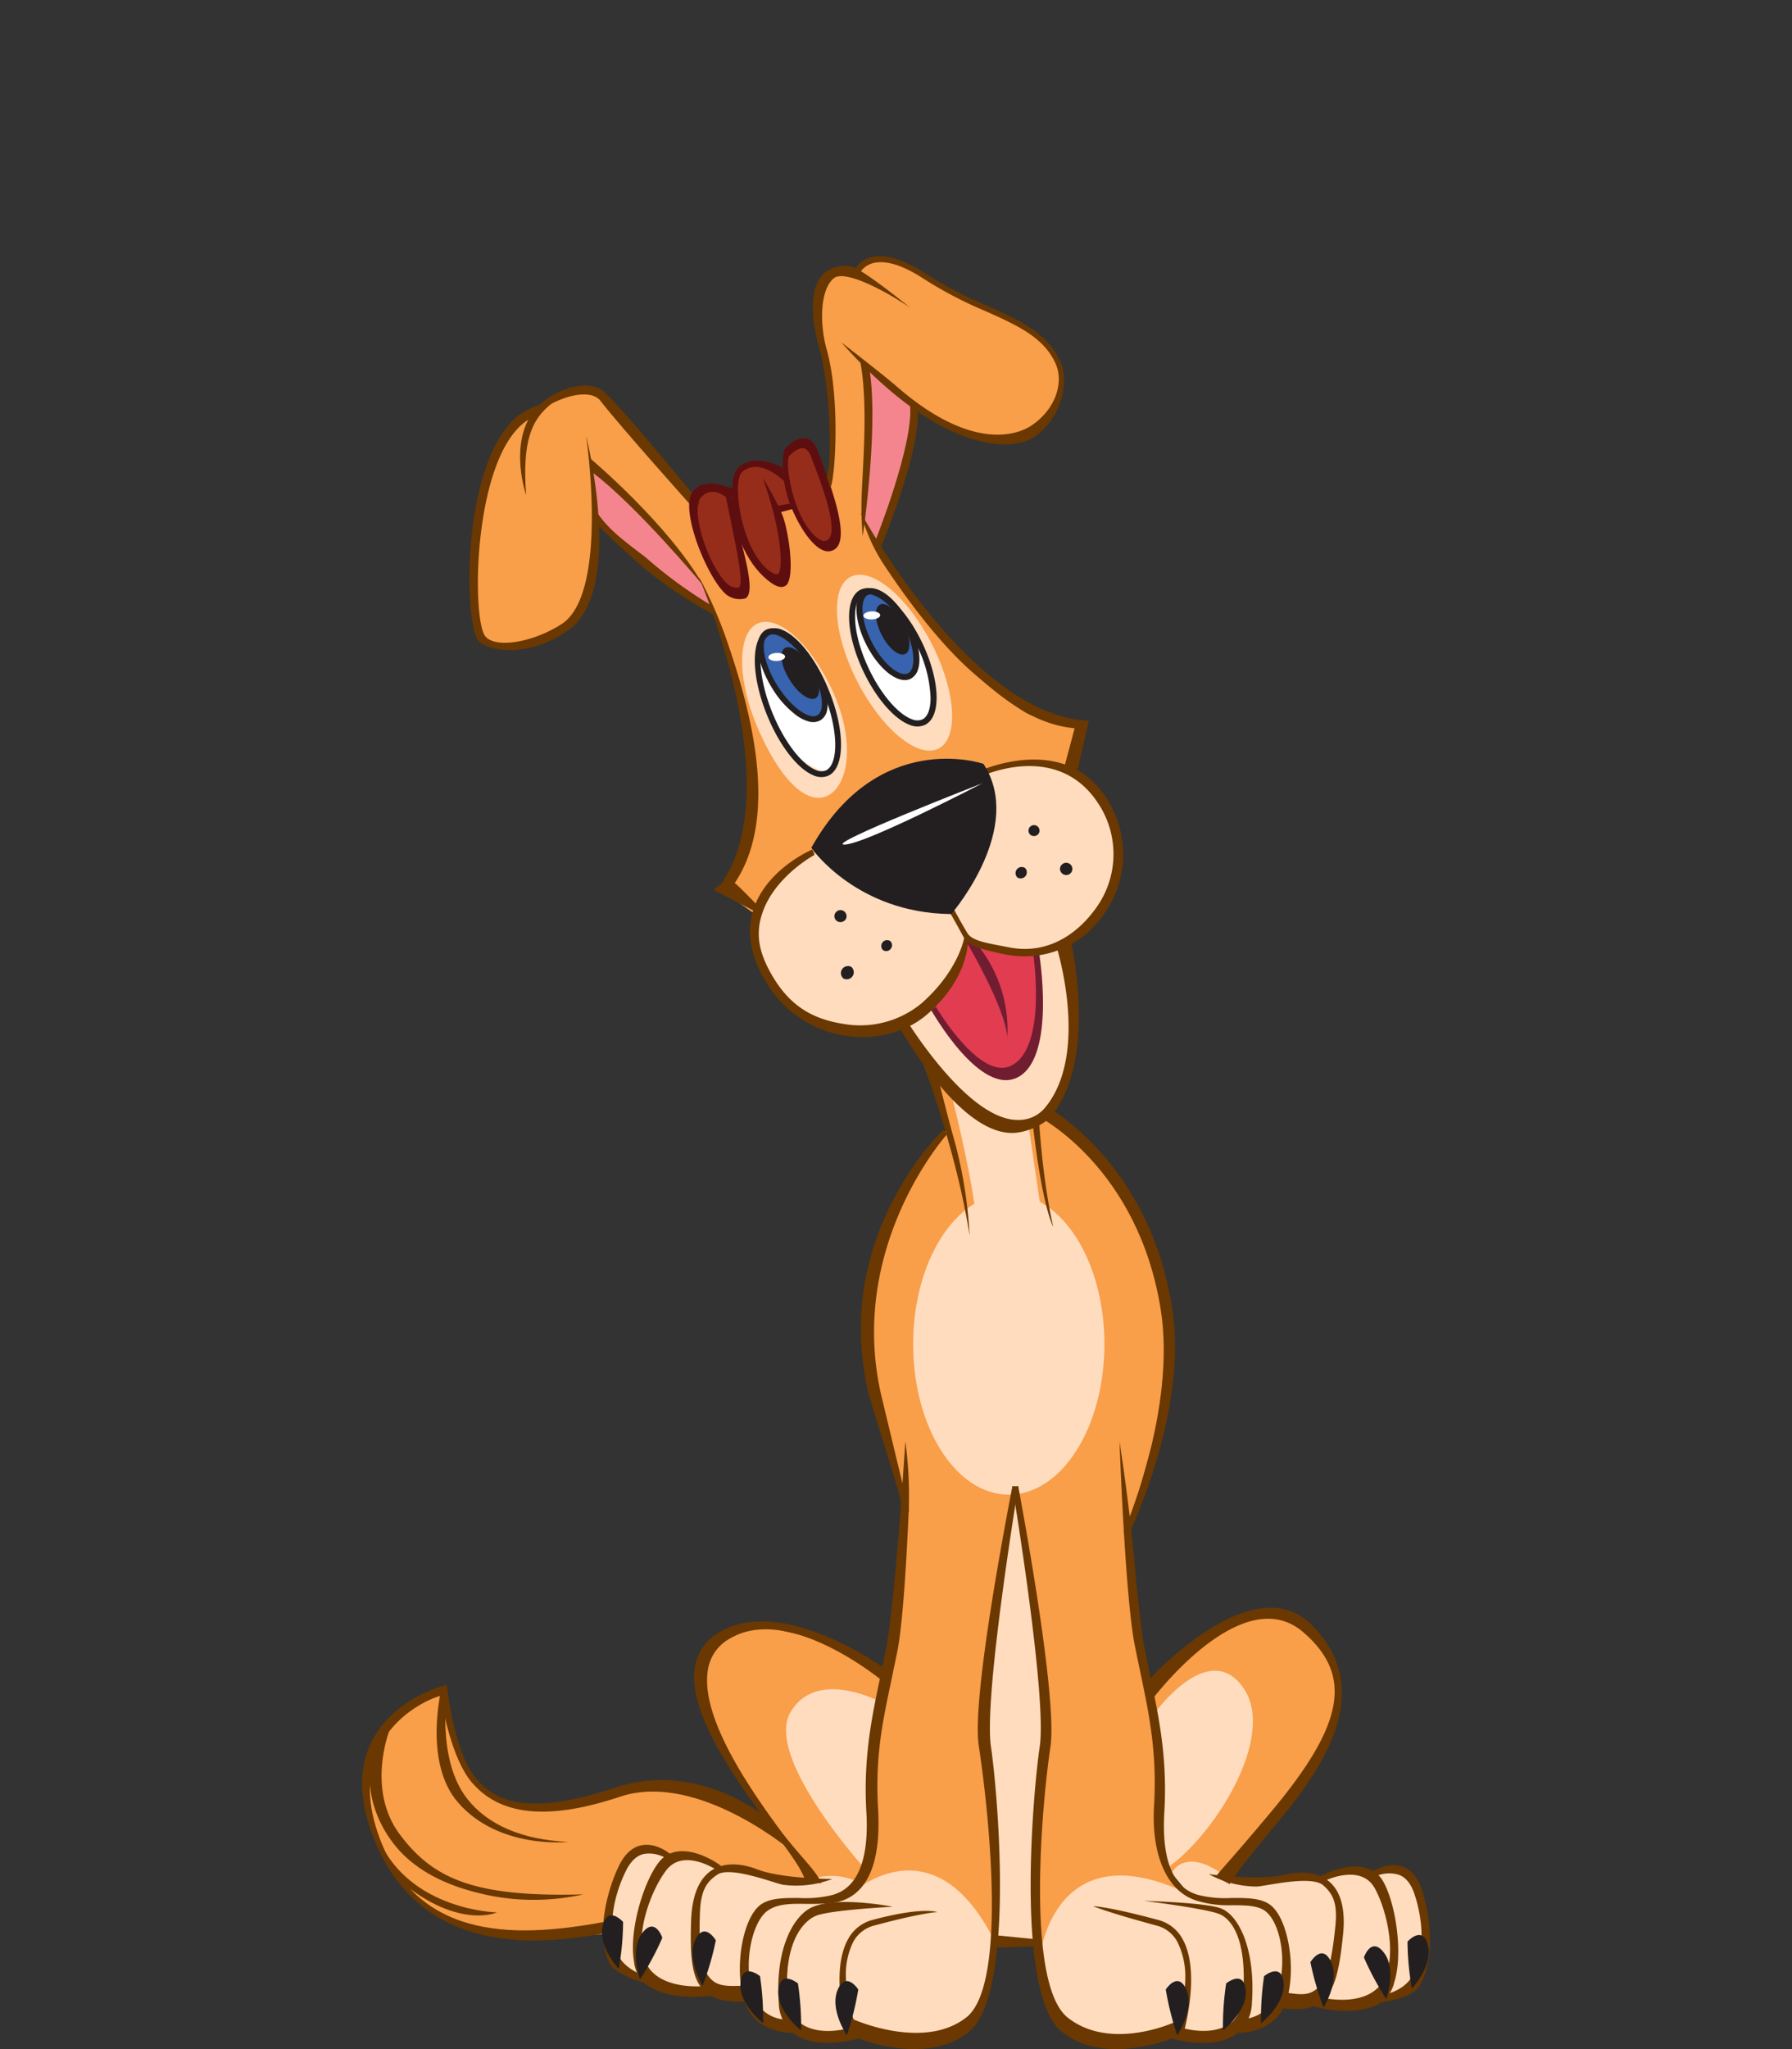<svg id="bdb03513-3369-4ed6-a171-0d794b651758" data-name="Layer 1" xmlns="http://www.w3.org/2000/svg" width="350" height="400" viewBox="0 0 350 400"><rect x="0" y="0" width="350" height="400" fill="#333333" stroke="none"/><defs><style>.fa9babd7-abff-4d5e-981e-135357ff8ed4{fill:#f99e49;}.b3305a2f-99a9-4f2f-964e-e288e4b764b8{fill:#fedcbd;}.bc9d6e75-8b7f-44a0-a551-9ed9a0621988{fill:#6a3800;}.b06ad5d8-86e9-4703-9df8-44928c558fd1{fill:#231f20;}.bde1ab9d-1d56-4edf-9146-fb2e047196ab{fill:#f4858e;}.eba6c830-cb45-48a5-aa82-88fbb42ed71b{fill:#fff;}.ab1073a4-aa00-4678-a576-f62d82961f82{fill:#e23c51;}.a2adf22d-53ea-4df6-adef-747d90405e80{fill:#952d1a;}.ec9f432b-fbee-4833-a462-438de10677f6{fill:#701d31;}.f5c9c849-3cdd-40bd-835c-313de86ad08e{fill:#5f0e0f;}.bca0e558-17d2-4a63-81d8-d777613411ad{fill:#3763af;}</style></defs><title>pers_artboard</title><path class="fa9babd7-abff-4d5e-981e-135357ff8ed4" d="M177.891,192.506l1.019,11.132,6.143,16.738a53.721,53.721,0,0,0-10.995,16.919c-4.553,10.844-6.839,23.963-3.706,33.089a129.581,129.581,0,0,1,4.568,17.114s2.565,2.281,1.13,16.258c-1.42,13.977,18.549,38.787,24.82,24.815,6.281-13.982,19.685-28.526,21.398-36.227,1.703-7.7,7.084-22.72,5.953-31.845-1.145-9.13-2.193-20.018-6.467-25.437-4.284-5.414-8.679-10.712-8.679-10.712l-5.924-3.598L202.364,216.758l-.96-11.789Z"/><path class="fa9babd7-abff-4d5e-981e-135357ff8ed4" d="M173.485,326.573s-9.693-6.276-15.401-7.138c-5.699-.852-15.964-5.125-19.396,2.286-3.412,7.421-1.713,14.544,5.713,24.82,7.412,10.261,13.683,19.102,13.683,19.102l9.414,5.14Z"/><path class="fa9babd7-abff-4d5e-981e-135357ff8ed4" d="M223.414,330.852s7.695-9.982,15.108-13.12c7.417-3.143,11.984-4.563,16.258-.857,4.284,3.711,10.56,11.979,4.284,23.097-6.276,11.127-19.396,26.529-19.396,26.529s-8.273-4.558-14.554,2.002c-6.271,6.555-7.123-29.95-7.123-29.95Z"/><path class="fa9babd7-abff-4d5e-981e-135357ff8ed4" d="M153.639,356.993s-13.697-7.98-20.536-8.552c-6.849-.573-13.409,1.997-18.539,3.422-5.125,1.425-13.967,1.713-17.1-.573-3.148-2.276-7.137-4.562-8.851-10.839a88.62,88.62,0,0,1-2.281-10.555S76.061,333.035,73.491,339.032c-2.566,5.982-3.417,17.393,2.57,24.521,5.992,7.128,5.992,12.547,26.528,13.982,20.532,1.424,35.086-3.143,35.086-3.143s23.376.573,24.237-.572c.852-1.136-3.994-15.396-3.994-15.396Z"/><path class="fa9babd7-abff-4d5e-981e-135357ff8ed4" d="M200.024,285.5s-5.708,25.672-6.281,33.372c-.572,7.701-1.713,15.685-.572,22.245,1.145,6.56,1.145,21.11,1.145,21.11l-.284,17.398s-5.708-17.971-28.805-9.987c0,0,4.557-2.849,4.831-7.128.294-4.279.294-7.133.294-12.263,0-5.14,2.286-17.971,2.565-20.82.289-2.854,2.57-13.125,2.57-13.125l1.146-20.537S192.318,269.815,200.024,285.5"/><path class="fa9babd7-abff-4d5e-981e-135357ff8ed4" d="M200.024,296.05s2.281,18.539,3.412,26.244c1.146,7.701,1.713,14.828.867,19.396-.867,4.558-2.286,26.529-1.997,30.518.284,3.994.563,8.557.563,8.557s9.693-19.396,29.387-10.555a16.536,16.536,0,0,1-6.007-13.124c0-8.841.578-15.113-.274-19.68-.861-4.563-2.286-10.833-2.859-15.685-.568-4.847-2.276-17.115-2.276-17.115L217.99,276.086Z"/><path class="b3305a2f-99a9-4f2f-964e-e288e4b764b8" d="M168.928,364.792s-19.679-21.677-14.554-30.518c5.14-8.836,17.692-1.993,17.692-1.993s-1.713,9.121-1.425,14.828a146.457,146.457,0,0,1-.583,15.401Z"/><path class="b3305a2f-99a9-4f2f-964e-e288e4b764b8" d="M194.316,378.484s1.415-15.122.284-19.401c-1.15-4.279-2.281-15.112-2.57-19.675-.279-4.563,1.42-16.258,1.42-16.258l4.862-31.096a129.43,129.43,0,0,1,3.706,16.836c.852,7.128,2.854,21.961,2.566,26.803-.279,4.856-1.425,15.974-1.713,19.684-.279,3.706-.279,23.675-.279,23.675Z"/><path class="b3305a2f-99a9-4f2f-964e-e288e4b764b8" d="M225.402,334.557s10.554-14.833,17.404-5.13c6.834,9.693-6.271,29.657-15.122,35.365,0,0-1.709-1.713-1.435-7.705.299-5.987.299-12.547.299-12.547Z"/><path class="b3305a2f-99a9-4f2f-964e-e288e4b764b8" d="M215.709,262.393c0,16.228-8.367,29.382-18.681,29.382-10.325,0-18.681-13.154-18.681-29.382,0-16.223,8.356-29.377,18.681-29.377,10.315,0,18.681,13.154,18.681,29.377"/><path class="b3305a2f-99a9-4f2f-964e-e288e4b764b8" d="M180.452,193.651s10.721,36.515,10.432,48.495l13.321.093-5.082-34.606Z"/><path class="b3305a2f-99a9-4f2f-964e-e288e4b764b8" d="M166.925,367.073a12.151,12.151,0,0,0-7.837-.431s-3.99,1.145-6.413.147c-2.428-.999-8.273-1.713-9.84-1.713a8.117,8.117,0,0,1-2.007-.142s-4.553-2.707-6.986-2.854c-2.428-.137-2.844.572-2.844.572s-2.863-2.281-5.14-1.572c-2.281.715-3.554,1.572-4.993,4.989-1.42,3.427-2.708,9.708-1.856,13.271.867,3.559,2.854,5.278,3.295,5.42.421.142,3.985,1.562,3.985,1.562a14.557,14.557,0,0,0,7.842,2.707c4.279,0,6.844.147,6.844.147l4.851.715s-1.424-6.849.289-11.695c1.713-4.852,5.272-6.276,6.124-6.413.857-.152,8.127-.715,8.127-.715l5.576-1.855Z"/><path class="b3305a2f-99a9-4f2f-964e-e288e4b764b8" d="M194.457,379.341s-1.713,12.121-4.42,15.259c-2.712,3.133-10.555,3.99-10.985,3.847-.431-.137-11.979-1.424-11.979-1.424s-6.56,1.287-9.272.142c-2.702-1.141-3.427-2.14-3.427-2.14a7.389,7.389,0,0,1-5.546-1.425c-2.433-1.992-3.564-10.843-3.564-11.695,0-.857,1.278-6.423,3.417-8.562,2.134-2.135,2.134-2.276,4.993-2.418s7.26,0,7.26,0l5.145-1.145s16.253-15.254,28.379,9.561"/><path class="b3305a2f-99a9-4f2f-964e-e288e4b764b8" d="M203.157,381.623s2.844-24.394,28.805-11.984c0,0,1.145,1.287,5.14,1.429,3.985.142,8.127-.715,10.124,1.283a17.102,17.102,0,0,1,4.142,12.836,15.88,15.88,0,0,1-4.862,9.556l-4.127.426s-4.147,3.706-7.28,2.566a11.739,11.739,0,0,0-5.556-.71,36.825,36.825,0,0,1-10.701,1.424,19.555,19.555,0,0,1-9.561-2.712s-2.713-1.278-4.264-5.424a33.491,33.491,0,0,1-1.86-8.689"/><path class="b3305a2f-99a9-4f2f-964e-e288e4b764b8" d="M228.829,365.644s2.565-5.556,10.839.857a14.741,14.741,0,0,0,7.838.862,74.905,74.905,0,0,1,8.273-.862l2.281.573a8.756,8.756,0,0,1,5.713-1.709c3.847,0,4.264,1.136,4.264,1.136s3.148-2.135,5.282-1.283c2.139.857,3.138,3.995,3.29,4.421.137.431,2.561,6.849,1.704,12.41-.857,5.556-2.708,6.134-2.708,6.134l-5.287,1.85s-6.839,1.425-7.26,1.283c-.431-.137-7.137-.71-7.137-.71l-5.846.572Z"/><path class="bc9d6e75-8b7f-44a0-a551-9ed9a0621988" d="M175.61,195.355c.088.156,10.403,24.139,13.766,45.836a88.225,88.225,0,0,0-3.339-19.87c-3.3-12.014-6.378-26.416-6.437-26.539Z"/><path class="bc9d6e75-8b7f-44a0-a551-9ed9a0621988" d="M201.781,219.989c1.904,16.165,3.926,19.46,3.926,19.46-3.363-14.579-3.378-35.556-3.344-35.811l-1.915,3.995a104.255,104.255,0,0,1,1.332,12.356"/><path class="bc9d6e75-8b7f-44a0-a551-9ed9a0621988" d="M168.139,259.212a55.569,55.569,0,0,0,1.567,13.115l5.694,18.509c.445,1.851.719,2.943.92,3.598.029.147.083.387.083.387l.044-.01c.211.583.357.573.651.499.299-.068.436-.112.436-.421a3.158,3.158,0,0,0-.044-.323l.015-.005c0-.02-.015-.044-.02-.088-.054-.318-.142-.724-.308-1.4a.462.462,0,0,1-.059.01c-.553-2.247-1.865-7.657-4.871-20.174a54.523,54.523,0,0,1-1.537-12.856c0-22.72,14.153-38.542,14.334-38.728l-.852-.763c-.166.191-16.053,15.465-16.053,38.65"/><path class="bc9d6e75-8b7f-44a0-a551-9ed9a0621988" d="M202.883,217.957c.181.156,19.371,9.962,23.812,37.592,3.167,19.758-7.177,43.31-7.26,43.565l1.087.333c.083-.255,11.553-23.86,8.455-43.898-4.676-30.181-26.24-40.535-26.426-40.691Z"/><path class="bc9d6e75-8b7f-44a0-a551-9ed9a0621988" d="M191.172,340.834c1.567,10.134,5.958,46.409-2.443,52.983-7.813,6.114-20.242,1.155-21.985.407a22.944,22.944,0,0,1-1.517-8.038,14.298,14.298,0,0,1,1.42-7.113,6.453,6.453,0,0,1,4.038-3.177c9.625-2.59,12.386-2.638,12.405-2.638,0,0-2.844-1.116-12.699,1.532a7.563,7.563,0,0,0-4.739,3.726c-3.578,6.32-.362,17.8-.22,18.284l.069.26.245.098c.588.269,14.485,6.535,23.405-.445,9.434-7.383,5.508-48.436,4.401-55.681-1.488-9.683,5.258-50.369,5.311-50.78l-1.126-.181c-.274,1.679-8.087,40.897-6.565,50.766"/><path class="bc9d6e75-8b7f-44a0-a551-9ed9a0621988" d="M158.177,372.527c-3.349,1.836-6.815,8.112-6.07,18.456a7.676,7.676,0,0,0,3.172,6.139c4.499,3.123,12.067.92,12.381.827l-.734-2.355c-.068.025-6.378,2.257-10.432-.548a6.632,6.632,0,0,1-2.688-5.287c-.773-10.858,3.236-14.912,5.708-15.836,2.933-1.097,14.76-1.709,14.838-1.713,0,0-11.421-2.281-16.175.318"/><path class="bc9d6e75-8b7f-44a0-a551-9ed9a0621988" d="M173.025,321.991l-1.126,5.507c-1.62,7.691-3.305,15.641-2.687,26.206.808,13.737-4.666,15.558-6.452,16.16a21.864,21.864,0,0,1-6.658.636c-2.962-.01-5.747-.02-7.583,1.346-3.451,2.59-5.116,12.097-3.236,18.495,1.997,6.814,9.624,6.496,9.698,6.491l-.313-2.663a6.942,6.942,0,0,1-7.7-5.14c-1.846-6.266.073-13.888,2.849-15.964,1.523-1.146,3.525-1.435,6.286-1.43,2.399.015,6.119.147,8.263-.568,5.439-1.816,7.7-8.136,7.132-17.966-.612-10.417.975-17.408,2.653-25.368l1.141-5.522c1.048-5.483,1.762-17.472,2.178-27.037a77.605,77.605,0,0,0-.651-13.796c-.015.304-1.919,30.881-3.794,40.613"/><path class="bc9d6e75-8b7f-44a0-a551-9ed9a0621988" d="M197.737,290.249c.074.411,6.824,41.097,5.326,50.78-1.116,7.246-5.042,48.299,4.401,55.681,8.92,6.981,22.823.724,23.411.445l.235-.098.079-.26c.132-.484,3.344-11.964-.226-18.289a7.582,7.582,0,0,0-4.748-3.716c-9.854-2.653-12.586-2.683-12.699-2.683,0,0,2.785,1.195,12.405,3.784a6.428,6.428,0,0,1,4.039,3.177,15.118,15.118,0,0,1,1.532,7.343c0,4.41-1.909,7.309-2.198,8.386-1.733.744-12.909,5.194-20.718-.915-8.401-6.57-4.978-42.635-3.427-52.768,1.522-9.86-5.997-49.371-6.286-51.05Z"/><path class="bc9d6e75-8b7f-44a0-a551-9ed9a0621988" d="M223.414,371.068c.069,0,11.7,1.43,14.628,2.526,2.472.935,5.532,4.871,4.763,15.729-.171,2.389-.964,4.592-2.57,5.703-4.053,2.805-10.192.593-10.276.568l-1.019,2.355c.328.093,7.887,2.296,12.401-.827a7.719,7.719,0,0,0,3.172-6.139c.734-10.344-2.502-17.115-6.075-18.456-3.089-1.16-15.024-1.459-15.024-1.459"/><path class="bc9d6e75-8b7f-44a0-a551-9ed9a0621988" d="M218.656,281.447c.019.308,1.067,29.809,2.952,39.619l1.141,5.527c1.679,7.965,3.265,15.484,2.653,25.897-.568,9.835,2.638,16.64,8.092,18.456a20.774,20.774,0,0,0,6.726.974c2.766-.01,5.38-.02,6.893,1.126,2.771,2.075,4.382,9.154,2.526,15.42a7.679,7.679,0,0,1-7.69,5.703l-.313,2.663c.078,0,7.69.323,9.703-6.491,1.88-6.399.206-15.906-3.25-18.495-1.821-1.366-4.621-1.356-7.579-1.346a21.612,21.612,0,0,1-6.648-.636c-1.807-.602-7.28-2.423-6.452-16.16.612-10.565-1.067-18.515-2.692-26.206l-1.126-5.502c-.714-3.716-1.429-10.462-2.046-17.398-1.008-11.26-2.888-23.151-2.888-23.151"/><path class="bc9d6e75-8b7f-44a0-a551-9ed9a0621988" d="M140.588,318.569a9.587,9.587,0,0,0-4.807,6.491c-1.86,9.155,8.269,22.838,15.646,32.834,3.373,4.558,5.322,7.299,5.806,9.179l3.133.568c-.543-2.085-4.43-5.585-8.019-10.427-7.26-9.82-15.778-22.989-14.02-31.644a8.403,8.403,0,0,1,4.269-5.733c11.725-6.927,30.132,8.587,30.322,8.734l.627-2.36c-.832-.617-20.585-14.946-32.956-7.642"/><path class="bc9d6e75-8b7f-44a0-a551-9ed9a0621988" d="M138.987,365.11c-2.492,1.654-3.838,4.959-4.004,9.839-.226,6.991.093,11.24,2.516,13.634,1.664,1.659,4.234,2.325,8.342,2.164l-.02-3.143c-3.76.156-5.527.161-6.951-1.258-2.095-2.09-2.389-6.271-2.169-12.787.142-4.484,1.253-6.193,3.422-7.627,2.585-1.718,11.23,1.723,12.836,1.993a19.809,19.809,0,0,0,9.595-1.136c-.103,0-9.835-.02-14.633-1.865-3.53-1.361-6.711-1.292-8.934.186"/><path class="bc9d6e75-8b7f-44a0-a551-9ed9a0621988" d="M128.633,363.587c-3.011,3.917-5.826,13.409-4.802,19.303a6.617,6.617,0,0,0,2.673,4.729c5.473,3.51,13.952,1.767,14.182,1.703l-1.998-1.718c-.049.024-10.491,1.498-12.831-5.126-1.841-5.238,1.42-13.688,4.279-17.398,3.412-4.445,9.947.02,10.026.073l.671-.91c-2.776-2.09-8.905-4.92-12.199-.656"/><path class="bc9d6e75-8b7f-44a0-a551-9ed9a0621988" d="M125.294,360.215c-1.757.352-3.216,1.645-4.323,3.848-2.261,4.518-4.66,13.286-2.051,18.911,1.151,2.477,6.203,3.98,8.934,4.631l-1.141-1.709c-2.374-.563-4.993-2.139-5.992-4.274-2.447-5.258-.607-12.155,1.562-16.483.925-1.86,2.124-2.952,3.51-3.241a6.375,6.375,0,0,1,4.45.95l.744-.867c-.113-.098-2.766-2.35-5.694-1.767"/><path class="bc9d6e75-8b7f-44a0-a551-9ed9a0621988" d="M259.68,367.362c2.252,1.973,3.133,5.429,2.634,10.285-.71,6.961-1.606,11.128-4.323,13.174-1.884,1.424-4.518,1.733-8.562,1.023l.436-3.104c3.716.646,5.468.891,7.074-.318,2.36-1.787,3.206-5.894,3.872-12.386.456-4.46-.416-6.3-2.364-8.009-2.34-2.051-11.358.196-12.988.24a19.875,19.875,0,0,1-9.365-2.418c.093.005,9.747,1.307,14.745.122,3.686-.871,6.834-.377,8.841,1.391"/><path class="bc9d6e75-8b7f-44a0-a551-9ed9a0621988" d="M270.137,367.244c2.453,4.294,3.975,14.07,2.164,19.778a6.621,6.621,0,0,1-3.28,4.318c-5.894,2.756-14.059-.122-14.289-.221l2.208-1.429c.054.029,10.202,2.893,13.414-3.359,2.531-4.929.426-13.742-1.899-17.819-2.796-4.847-9.859-1.307-9.938-1.268l-.563-.999c3.045-1.694,9.507-3.666,12.185.999"/><path class="bc9d6e75-8b7f-44a0-a551-9ed9a0621988" d="M273.906,364.356c1.698.587,2.967,2.061,3.76,4.391,1.63,4.783,2.839,13.801-.509,19.019-1.478,2.291-6.677,3.103-9.478,3.392l1.361-1.552c2.438-.24,5.223-1.439,6.511-3.427,3.133-4.886,2.242-11.969.675-16.542-.675-1.973-1.703-3.212-3.05-3.676a6.431,6.431,0,0,0-4.533.328l-.627-.95c.127-.073,3.055-1.953,5.89-.984"/><path class="bc9d6e75-8b7f-44a0-a551-9ed9a0621988" d="M247.882,313.84c-10.74.255-22.862,13.404-23.375,13.962l.328,4.19c.113-.132,17.678-23.679,29.667-13.409,9.943,8.533,7.833,18.216-5.992,34.802-10.359,12.425-11.24,12.65-10.843,13.115l2.535,1.287c.093-.303,1.018-2.056,9.498-12.234,9.502-11.392,18.813-26.054,6.433-38.42a10.904,10.904,0,0,0-8.249-3.294"/><polygon class="bc9d6e75-8b7f-44a0-a551-9ed9a0621988" points="194.316 380.193 202.868 379.909 202.55 378.583 194.942 377.824 194.316 380.193"/><path class="bc9d6e75-8b7f-44a0-a551-9ed9a0621988" d="M87.369,329.52c.015.103,1.263,12.557,5.669,17.697,3.559,4.137,9.551,7.588,27.15,1.723,16.126-5.37,29.481,5.796,29.583,5.918l5.855,7.27c-.112-.112-19.073-16.551-34.498-11.406-14.506,4.832-23.572,3.52-28.962-2.766-4.014-4.7-5.708-14.765-6.119-16.914-2.075.387-18.828,7.127-12.322,26.577,7.412,22.132,28.453,20.576,45.406,17.349l-.289,2.276c-12.556,2.389-36.99,5.38-46.149-19.166-8.606-23.043,13.604-28.981,14.025-29.03l.558-.074Z"/><path class="bc9d6e75-8b7f-44a0-a551-9ed9a0621988" d="M87.36,329.716c-.02.113-2.193,13.668,3.872,21.398,4.039,5.135,10.653,7.98,19.665,8.449,0,0-13.453,1.478-21.432-7.7-6.785-7.818-3.3-21.912-3.226-22.353Z"/><path class="bc9d6e75-8b7f-44a0-a551-9ed9a0621988" d="M76.139,337.578c-.049.098-4.651,11.641,1.909,20.463,6.585,8.885,14.882,12.327,35.855,11.759A44.293,44.293,0,0,1,93.146,369.448c-7.48-1.885-13.027-5.174-16.522-9.884-6.893-9.306-3.736-18.04-3.696-18.152Z"/><path class="bc9d6e75-8b7f-44a0-a551-9ed9a0621988" d="M97.053,373.32s-8.034,3.623-20.067-7.147l-2.991-7.045c6.183,13.874,23.058,14.192,23.058,14.192"/><path class="b06ad5d8-86e9-4703-9df8-44928c558fd1" d="M167.631,388.368s-2.404-3.745-4.029.078c-1.615,3.828,1.792,8.841,1.792,8.841a55.455,55.455,0,0,0,2.237-8.92"/><path class="b06ad5d8-86e9-4703-9df8-44928c558fd1" d="M155.847,387.179s-3.461-2.805-3.818,1.331c-.353,4.137,4.445,7.847,4.445,7.847a57.139,57.139,0,0,0-.627-9.179"/><path class="b06ad5d8-86e9-4703-9df8-44928c558fd1" d="M148.44,385.759s-3.451-2.82-3.813,1.317c-.372,4.137,4.416,7.867,4.416,7.867a55.921,55.921,0,0,0-.603-9.184"/><path class="b06ad5d8-86e9-4703-9df8-44928c558fd1" d="M139.81,378.769s-2.262-3.828-4.029-.069c-1.757,3.76,1.454,8.9,1.454,8.9a55.098,55.098,0,0,0,2.575-8.831"/><path class="b06ad5d8-86e9-4703-9df8-44928c558fd1" d="M129.363,378.269s-1.42-4.22-3.926-.916c-2.506,3.315-.436,9.013-.436,9.013a55.427,55.427,0,0,0,4.362-8.097"/><path class="b06ad5d8-86e9-4703-9df8-44928c558fd1" d="M121.701,375.185s-2.952-3.329-3.97.695c-1.023,4.029,3.118,8.464,3.118,8.464a55.262,55.262,0,0,0,.852-9.16"/><path class="b06ad5d8-86e9-4703-9df8-44928c558fd1" d="M227.688,388.368s2.418-3.745,4.039.078c1.62,3.828-1.792,8.841-1.792,8.841a56.122,56.122,0,0,1-2.247-8.92"/><path class="b06ad5d8-86e9-4703-9df8-44928c558fd1" d="M239.486,387.179s3.446-2.805,3.814,1.331c.362,4.137-4.441,7.847-4.441,7.847a55.899,55.899,0,0,1,.627-9.179"/><path class="b06ad5d8-86e9-4703-9df8-44928c558fd1" d="M246.893,385.759s3.446-2.82,3.808,1.317c.372,4.137-4.406,7.867-4.406,7.867a55.677,55.677,0,0,1,.598-9.184"/><path class="b06ad5d8-86e9-4703-9df8-44928c558fd1" d="M255.94,383.037s2.266-3.833,4.034-.073c1.757,3.765-1.459,8.905-1.459,8.905a55.796,55.796,0,0,1-2.575-8.831"/><path class="b06ad5d8-86e9-4703-9df8-44928c558fd1" d="M266.391,382.107s1.42-4.22,3.926-.906c2.506,3.31.436,9.008.436,9.008a55.009,55.009,0,0,1-4.362-8.102"/><path class="b06ad5d8-86e9-4703-9df8-44928c558fd1" d="M274.905,379.023s2.957-3.329,3.975.7c1.019,4.024-3.128,8.459-3.128,8.459a55.482,55.482,0,0,1-.847-9.16"/><path class="fa9babd7-abff-4d5e-981e-135357ff8ed4" d="M114.515,75.891c-3.177.446-9.733,2.497-13.918,6.795-2.751,2.81-5.806,10.138-6.011,11.911,0,0-4.695,29.49.206,30.572,1.88.421,13.751,2.315,18.632-7.172,2.702-5.233,2.135-18.451,2.595-17.893,12.219,14.735,22.837,16.478,24.59,20.272,1.753,3.794,5.973-14.956,5.973-14.956s-15.832-12.092-21.305-18.118c-2.325-2.561-6.878-11.96-10.76-11.412"/><path class="bde1ab9d-1d56-4edf-9146-fb2e047196ab" d="M115.768,90.719l.543,9.914s7.563,8.547,10.569,10.506c3.001,1.948,12.655,8.21,12.655,8.21s-2.321-5.527-3.628-7.226c-1.292-1.699-8.567-10.501-10.51-12.263-1.944-1.768-6.849-6.805-6.849-6.805s-2.031-3.01-2.78-2.335"/><path class="bc9d6e75-8b7f-44a0-a551-9ed9a0621988" d="M115.817,101.597s3.794,3.878,9.713,9.086a83.488,83.488,0,0,0,14.451,9.6l-.739-1.919a88.163,88.163,0,0,1-13.174-9.595c-5.605-4.239-7.745-5.958-10.173-9.805Z"/><path class="bc9d6e75-8b7f-44a0-a551-9ed9a0621988" d="M106.746,78.735a13.155,13.155,0,0,0-5.415,2.301c-10.794,8.543-10.854,37.994-8.181,43.662.979,2.076,9.052,4.289,17.605-1.478,11.475-7.73,3.74-37.925,3.716-38.165-.074-.475,4.661,30.651-4.778,36.77-5.83,3.76-13.746,4.979-15.181,1.933-2.428-5.145-1.762-34.821,8.411-41.651.567-.387,1.062-.323,2.07-.91Z"/><path class="fa9babd7-abff-4d5e-981e-135357ff8ed4" d="M161.78,94.117a25.55,25.55,0,0,0,.925-7.906c-.24-3.921-1.15-13.712-2.266-18.045-1.121-4.323-1.493-10.922.612-13.169,2.13-2.242,5.781-1.258,5.781-1.258a4.802,4.802,0,0,1,2.531-2.531c1.836-.715,5.747-.632,9.247,1.346,3.481,1.978,6.359,4.078,9.805,5.699,3.461,1.615,9.086,3.946,13.139,6.883,4.053,2.933,7.348,7.96,5.341,12.88a11.705,11.705,0,0,1-12.826,7.231c-5.488-1.077-10.045-2.022-15.348-6.33,0,0-.073,5.904-.92,8.9-.852,2.986-3.569,11.964-3.569,11.964l-2.829,6.487s-2.36,2.526-4.239,1.899c-1.894-.622-5.385-14.05-5.385-14.05"/><path class="bde1ab9d-1d56-4edf-9146-fb2e047196ab" d="M168.678,102.194s1.229-11.862.789-15.768c-.436-3.917-.661-15.71-.661-15.71l10.393,8.797s-3.476,17.34-5.86,22.098c-2.379,4.763-2.012,4.748-2.012,4.748l-2.614-3.808Z"/><path class="fa9babd7-abff-4d5e-981e-135357ff8ed4" d="M142.34,103.677l9.919-3.726,9.483-2.972,9.311,8.836s10.05,15.93,14.671,20.62c0,0,11.191,11.049,15.186,12.959a24.2,24.2,0,0,0,8.308,2.095l1.63.274-1.21,8.827L152.278,181.897l-10.712-7.652s4.313-9.443,4.802-13.531c.48-4.083-.083-16.179-.083-16.179l-4.778-19.445-3.852-9.708-.421-5.938Z"/><path class="b3305a2f-99a9-4f2f-964e-e288e4b764b8" d="M190.977,151.251s7.96-3.74,14.76-2.061c6.82,1.689,11.544,9.639,12.239,15.856a19.448,19.448,0,0,1-6.193,16.287c-4.166,3.564-3.466,2.873-3.466,2.873s2.261,13.047,1.219,20.409c-1.033,7.373-2.8,12.547-7.524,14.129-4.734,1.591-4.239.949-9.292-1.478-5.042-2.438-11.113-10.898-11.113-10.898l-5.556-6.227s-9.179,1.532-13.306.642c-4.112-.886-10.466-4.425-14.162-12.836-3.701-8.405.959-13.433,3.911-16.899,2.972-3.47,15.7-8.734,15.7-8.734Z"/><path class="b3305a2f-99a9-4f2f-964e-e288e4b764b8" d="M167.464,133.079c4.748,9.257,11.842,15.098,15.846,13.047,3.999-2.051,3.407-11.221-1.351-20.483-4.739-9.257-11.842-15.098-15.842-13.037-4.004,2.051-3.412,11.221,1.346,20.473"/><path class="b3305a2f-99a9-4f2f-964e-e288e4b764b8" d="M148.034,142.21c4.122,9.551,9.301,14.975,13.438,13.198,4.132-1.787,5.64-10.109,1.523-19.66-4.113-9.551-10.814-15.846-14.956-14.064-4.117,1.787-4.132,10.971-.005,20.527"/><path class="eba6c830-cb45-48a5-aa82-88fbb42ed71b" d="M167.738,115.955s-1.674.779-1.527,4.969c.161,4.2.808,5.439,2.154,8.621,1.357,3.187,4.294,7.901,6.893,9.615,2.61,1.708,5.454,2.017,6.076.499.607-1.512.558-7.108-.857-11.019a25.456,25.456,0,0,0-5.013-7.622s-5.224-7.182-7.725-5.062"/><path class="eba6c830-cb45-48a5-aa82-88fbb42ed71b" d="M149.84,124.483s-1.787-.176-1.611,4.626c.166,4.798.186,5.003,1.723,8.645,1.532,3.642,4.053,8.885,7.025,10.844,2.986,1.963,5.355,2.825,6.056,1.087a18.131,18.131,0,0,0-.147-11.176A65.877,65.877,0,0,0,157.228,127.871s-4.548-5.811-7.388-3.388"/><path class="ab1073a4-aa00-4678-a576-f62d82961f82" d="M202.462,186.107a51.811,51.811,0,0,1-5.791-.44,59.57,59.57,0,0,1-7.74-1.89,50.337,50.337,0,0,1-3.887,8.166,27.332,27.332,0,0,1-3.54,4.724s9.938,13.242,13.551,12.821c3.608-.416,5.85-2.546,7.182-6.158,1.326-3.613.225-17.223.225-17.223"/><path class="a2adf22d-53ea-4df6-adef-747d90405e80" d="M157.418,86.391a2.536,2.536,0,0,0-2.732,1.229c-1.278,1.723-1.801,2.776-1.131,6.158.686,3.383,3.525,11.26,6.869,12.611,3.344,1.356,3.221-.26,2.668-4.666a42.678,42.678,0,0,0-3.006-9.884Z"/><path class="a2adf22d-53ea-4df6-adef-747d90405e80" d="M151.465,99.306s2.228,6.404,2.022,10.163c-.206,3.755-.622,6.217-3.148,3.691a23.225,23.225,0,0,1-5.605-9.473,41.036,41.036,0,0,1-.979-9.835c.245-2.051,1.341-3.549,3.672-3.427,2.34.113,6.545,3.525,6.545,3.525l2.614,4.851Z"/><path class="a2adf22d-53ea-4df6-adef-747d90405e80" d="M142.86,96.657c-.519-.269-3.05-2.8-5.556-1.185-2.502,1.615-2.688,1.836-2.13,5.12.568,3.3,3.961,10.315,3.961,10.315s3.226,5.008,4.661,5.096c1.42.088,2.697-.313,1.992-2.795-.7-2.472-2.281-10.942-2.281-10.942l1.15-2.213Z"/><path class="bc9d6e75-8b7f-44a0-a551-9ed9a0621988" d="M168.11,100.015c.176.328,21.06,39.012,43.932,40.633l.622.044-2.477,10.809-2.438-1.312s1.88-6.991,2.135-8.029c-7.774-.734-13.575-5.409-19.694-10.706-6.585-5.698-12.909-14.241-17.315-20.874a34.095,34.095,0,0,1-4.763-10.564"/><path class="bc9d6e75-8b7f-44a0-a551-9ed9a0621988" d="M141.694,124.273c4.406,12.64,10.941,34.552,1.807,48.098.758.529,4.705,4.646,4.705,4.646l-.646.935L139.354,173.707l1.493-1.155c13.712-19.493-5.292-61.928-4.337-59.945a86.283,86.283,0,0,1,5.184,11.666"/><path class="bc9d6e75-8b7f-44a0-a551-9ed9a0621988" d="M158.647,165.835l.445,1.053c-.088.034-7.901,4.244-10.261,11.533-1.297,4.034-.632,7.671,2.193,12.366,3.314,5.493,7.543,8.117,13.683,9.081a18.841,18.841,0,0,0,15.185-3.931c7.353-6.413,8.543-13.003,8.445-13.208l.666.773c.127.23.206,7.427-7.872,14.466-4.078,3.573-10.114,5.14-16.106,4.205a21.836,21.836,0,0,1-15.46-10.54c-3.006-4.993-3.818-9.737-2.403-14.113,2.526-7.789,11.117-11.524,11.485-11.686"/><path class="ec9f432b-fbee-4833-a462-438de10677f6" d="M182.796,196.54c.064.088,8.567,14.53,14.702,11.49,7.206-3.588,4.24-22.328,4.22-22.431l1.17.039c.088.431,3.407,20.453-3.946,24.57-7.353,4.112-16.796-12.611-17.071-13.003Z"/><path class="bc9d6e75-8b7f-44a0-a551-9ed9a0621988" d="M176.976,199.051c.157.166,12.102,19.87,22.035,19.572a6.643,6.643,0,0,0,5.253-2.585c8.533-10.579,2.164-31.018,2.1-31.199l2.732-1.307c.25.758,5.273,23.146-3.671,34.209-1.547,1.929-5.042,3.339-7.524,3.417-10.466.309-21.241-19.239-21.873-19.93Z"/><path class="f5c9c849-3cdd-40bd-835c-313de86ad08e" d="M144.362,91.125c3.505-2.849,8.586.201,8.773.367l.891,3.305c-.039-.039-5.13-5.796-8.954-2.786-.666.539-1.004,2.007-.94,4.019.181,5.556,2.447,12.777,6.242,15.48.739.519,1.321.729,1.572.548,1.003-.754.915-7.838-2.967-18.77,0,0,3.446,5.542,4.234,8.445,1.302,4.807,1.787,11.436.294,12.557q-1.05.793-2.918-.534c-4.117-2.923-7.754-9.306-7.603-17.692.04-1.698.142-3.936,1.376-4.939"/><path class="f5c9c849-3cdd-40bd-835c-313de86ad08e" d="M161.692,105.366a1.176,1.176,0,0,1-1.185.137,3.927,3.927,0,0,1-1.141-.71c-2.174-1.85-3.887-5.649-4.714-9.13-1.097-4.519-.681-6.252-.593-6.56.514-.568,1.846-1.773,2.898-1.582a1.282,1.282,0,0,1,.627.294,3.363,3.363,0,0,1,.827,1.327l.161.45c1.493,3.878,5.488,13.991,3.119,15.773m-8.459-17.643-.039.108c-.039.122-.891,2.976.338,8.097.954,3.97,4.284,10.432,7.333,11.529a2.297,2.297,0,0,0,2.257-.294c2.678-2.027.005-10.231-3.27-18.809l-.171-.445c-.533-1.381-1.307-2.169-2.321-2.335-1.948-.338-3.847,1.811-4.053,2.056Z"/><polygon class="f5c9c849-3cdd-40bd-835c-313de86ad08e" points="155.113 98.17 155.436 99.193 152.528 99.962 151.236 98.85 155.113 98.17"/><path class="ec9f432b-fbee-4833-a462-438de10677f6" d="M188.833,184.002s7.49,12.621,7.911,18.5a26.342,26.342,0,0,0-6.325-18.642Z"/><path class="b06ad5d8-86e9-4703-9df8-44928c558fd1" d="M201.262,162.971a1.128,1.128,0,0,0,1.582-.211,1.077,1.077,0,1,0-1.582.211"/><path class="b06ad5d8-86e9-4703-9df8-44928c558fd1" d="M198.677,171.264a1.198,1.198,0,0,0,1.552-1.806,1.197,1.197,0,0,0-1.552,1.806"/><path class="b06ad5d8-86e9-4703-9df8-44928c558fd1" d="M172.438,185.446a1.08,1.08,0,0,0,1.503-.201,1.095,1.095,0,0,0-.044-1.522,1.135,1.135,0,0,0-1.459,1.723"/><path class="b06ad5d8-86e9-4703-9df8-44928c558fd1" d="M163.386,179.743a1.25,1.25,0,0,0,1.753-.23,1.184,1.184,0,1,0-1.753.23"/><path class="b06ad5d8-86e9-4703-9df8-44928c558fd1" d="M164.713,190.998a1.378,1.378,0,0,0,1.567-2.247,1.378,1.378,0,0,0-1.567,2.247"/><path class="b06ad5d8-86e9-4703-9df8-44928c558fd1" d="M207.381,170.442a1.196,1.196,0,1,0-.039-1.606,1.136,1.136,0,0,0,.039,1.606"/><path class="bc9d6e75-8b7f-44a0-a551-9ed9a0621988" d="M166.372,52.064a6.496,6.496,0,0,0-5.155,1.043c-3.324,2.629-2.756,9.302-1.332,14.334,2.585,9.169,2.541,24.32,1.567,25.589l.72,2.203c.989-1.762,1.953-17.57-.7-26.954-1.424-5.057-1.331-11.818,1.42-13.992,2.115-1.674,10.095,2.487,14.912,5.811,0,0-9.179-7.48-11.431-8.033"/><path class="bc9d6e75-8b7f-44a0-a551-9ed9a0621988" d="M166.984,52.647l.974.656c.108-.226,2.619-5.409,12.733,1.297a78.608,78.608,0,0,0,11.744,6.11c6.169,2.756,11.485,5.135,13.756,10.315,1.586,3.588.064,8.744-4.616,11.964-3.211,2.213-12.219,4.822-26.425-7.539-2.531-2.208-10.824-8.616-10.824-8.616,19.846,22.313,33.71,21.207,37.69,18.466,5.234-3.598,6.893-10.599,5.116-14.642-2.501-5.684-8.043-8.166-14.441-11.03a76.49,76.49,0,0,1-11.573-6.012c-11.127-7.373-14.011-1.234-14.133-.97"/><path class="bc9d6e75-8b7f-44a0-a551-9ed9a0621988" d="M168.325,95.987a65.219,65.219,0,0,0,.166,8.631c.147-.578,3.133-21.643,1.312-32.589l-1.9-2.1c1.606,7.896.773,18.558.421,26.058"/><path class="bc9d6e75-8b7f-44a0-a551-9ed9a0621988" d="M170.959,105.567l.979,1.479c.26-.539,8.205-19.641,7.26-27.532l-1.474-.642c.901,7.544-6.707,26.573-6.765,26.695"/><path class="bc9d6e75-8b7f-44a0-a551-9ed9a0621988" d="M118.005,76.493c-3.182-2.888-10.74-.308-13.849,3.873-4.812,6.516-1.4,16.268-1.4,16.268-.798-10.623,1.106-14.799,4.949-17.825,4.631-2.379,8.283-2.256,9.566-.577,3.358,4.435,18.362,21.197,18.47,21.315l.994-1.396c-.122-.112-14.652-17.942-18.73-21.657"/><path class="f5c9c849-3cdd-40bd-835c-313de86ad08e" d="M141.773,97.039l1.42,6.912c1.317,6.413,1.894,10.276,1.062,10.765a2.908,2.908,0,0,1-2.027-.588c-3.574-3.054-7.373-13.937-5.468-16.826,2.13-2.732,5.013-.264,5.013-.264m.064,19.009a4.283,4.283,0,0,0,3.784.749c2.066-1.219-.504-9.13-1.307-13.071,0,0-1.381-6.726-1.405-6.78l.788-1.268c-.044-.015-6.163-3.089-8.503.455-2.384,3.608,2.981,16.777,6.643,19.915"/><path class="bc9d6e75-8b7f-44a0-a551-9ed9a0621988" d="M115.244,89.461s15.333,12.851,22.23,24.987c0,0-13.012-15.626-21.692-22.171Z"/><path class="bca0e558-17d2-4a63-81d8-d777613411ad" d="M148.514,125.286a22.341,22.341,0,0,0,1.738,6.359c1.395,2.942,3.402,6.501,6.046,7.705,2.648,1.209,4.064,1.694,4.455-.308a9.126,9.126,0,0,0-.573-6.036,30.349,30.349,0,0,0-3.158-5.615s-3.436-4.255-5.287-4.357c-1.86-.112-3.221,2.252-3.221,2.252"/><path class="b06ad5d8-86e9-4703-9df8-44928c558fd1" d="M159.239,150.267c-2.785-1.17-6.144-5.625-8.366-11.083-3.231-7.931-2.82-14.295-.431-15.274a2.564,2.564,0,0,1,2.003.147c2.78,1.165,6.143,5.625,8.361,11.079,3.226,7.936,2.835,14.299.436,15.279a2.561,2.561,0,0,1-2.002-.147M150.007,122.853c-3.368,1.376-3.451,8.738-.191,16.762,2.365,5.806,5.89,10.403,8.979,11.7a3.647,3.647,0,0,0,2.864.157c3.387-1.376,3.481-8.739.21-16.762-2.36-5.811-5.894-10.403-8.983-11.705a3.677,3.677,0,0,0-2.879-.152"/><path class="b06ad5d8-86e9-4703-9df8-44928c558fd1" d="M150.795,134.318m8.88,5.292a1.848,1.848,0,0,1-1.4.137c-1.948-.465-4.577-2.888-6.516-6.031-1.944-3.138-2.932-6.555-2.472-8.514a1.786,1.786,0,0,1,.734-1.19c1.459-.905,5.072,1.302,7.911,5.889,1.949,3.148,2.947,6.565,2.487,8.514a1.873,1.873,0,0,1-.744,1.195M148.181,124.943c-.538,2.261.485,5.938,2.614,9.375a18.608,18.608,0,0,0,4.7,5.282,7.47,7.47,0,0,0,2.511,1.253,2.959,2.959,0,0,0,2.267-.269,2.9,2.9,0,0,0,1.253-1.899c.533-2.262-.494-5.948-2.619-9.38-3.04-4.92-7.201-7.666-9.473-6.266a2.898,2.898,0,0,0-1.253,1.904"/><path class="b06ad5d8-86e9-4703-9df8-44928c558fd1" d="M154.212,132.688c1.66,2.697,3.956,4.303,5.121,3.583,1.16-.714.754-3.486-.911-6.183-1.669-2.697-3.97-4.298-5.135-3.583-1.16.724-.749,3.49.925,6.183"/><path class="bca0e558-17d2-4a63-81d8-d777613411ad" d="M171.366,115.764s-3.241-.602-3.255,1.616c-.005,2.203-1.131,3.206.71,6.633,1.841,3.432,3.358,6.071,5.307,7.167,1.939,1.097,3.49,2.462,4.45-.519.959-2.972.729-3.882-.553-7.079a24.161,24.161,0,0,0-3.417-5.737Z"/><path class="b06ad5d8-86e9-4703-9df8-44928c558fd1" d="M178.136,140.413c-2.713-.97-6.119-4.939-8.445-9.884-3.446-7.265-3.334-13.296-1.053-14.368a2.555,2.555,0,0,1,1.993.03c2.722.969,6.109,4.944,8.459,9.884a24.636,24.636,0,0,1,2.668,10.182c-.005,2.188-.592,3.701-1.62,4.186a2.602,2.602,0,0,1-2.002-.03m-10.011-25.319c-3.226,1.532-3.02,8.533.489,15.94,2.506,5.287,6.09,9.409,9.126,10.491a3.703,3.703,0,0,0,2.898-.015c3.231-1.532,3.025-8.533-.48-15.945-2.506-5.282-6.1-9.399-9.125-10.486a3.727,3.727,0,0,0-2.908.015"/><path class="b06ad5d8-86e9-4703-9df8-44928c558fd1" d="M177.343,131.435c-1.464.759-4.724-1.537-7.04-6.041-2.331-4.499-2.296-8.479-.818-9.247,1.473-.754,4.739,1.537,7.044,6.041,1.601,3.094,2.233,6.286,1.65,8.127a1.803,1.803,0,0,1-.837,1.121m-8.092-5.503h0c2.506,4.876,6.3,7.755,8.64,6.55a2.998,2.998,0,0,0,1.415-1.807c.69-2.164.039-5.615-1.728-9.027-2.491-4.871-6.29-7.75-8.63-6.55-2.336,1.209-2.203,5.963.303,10.834"/><path class="b06ad5d8-86e9-4703-9df8-44928c558fd1" d="M172.207,123.945c1.357,2.663,3.422,4.318,4.616,3.706,1.19-.602,1.043-3.255-.337-5.914-1.361-2.658-3.427-4.318-4.621-3.711-1.185.617-1.033,3.265.342,5.919"/><path class="eba6c830-cb45-48a5-aa82-88fbb42ed71b" d="M168.639,120.19c.015.436.754.764,1.66.729.92-.039,1.635-.411,1.616-.847-.015-.426-.769-.759-1.67-.729-.905.039-1.62.416-1.606.847"/><path class="eba6c830-cb45-48a5-aa82-88fbb42ed71b" d="M150.066,128.302c.02.436.768.763,1.669.729.905-.044,1.625-.411,1.606-.857-.015-.426-.754-.749-1.665-.715-.9.035-1.615.412-1.61.842"/><path class="bc9d6e75-8b7f-44a0-a551-9ed9a0621988" d="M216.688,156.764a20.019,20.019,0,0,1-1.219,21.883,18.684,18.684,0,0,1-18.74,7.73c-4.293-.847-7.539-1.557-8.586-3.54-1.885-3.525-3.446-6.119-3.486-6.261l1.082-.206c.01.034,1.253,2.526,3.192,5.762.959,1.625,4.22,2.022,8.166,2.8,6.78,1.346,12.728-1.841,16.865-7.534a17.93,17.93,0,0,0,.519-20.585c-7.931-12.165-22.466-5.454-23.063-5.16l-.392-1.018c.156-.069,17.53-8.215,25.662,6.129"/><path class="b06ad5d8-86e9-4703-9df8-44928c558fd1" d="M158.647,165.164l-.186.308.21.294c.084.127,8.812,12.396,26.847,12.66l.279.005.166-.206c.572-.676,13.981-16.728,6.232-28.932l-.103-.166-.19-.069c-.206-.069-20.258-6.707-33.255,16.106"/><path class="eba6c830-cb45-48a5-aa82-88fbb42ed71b" d="M191.897,152.892s-22.926,11.935-26.964,11.979c-4.048.049,26.964-11.979,26.964-11.979"/></svg>